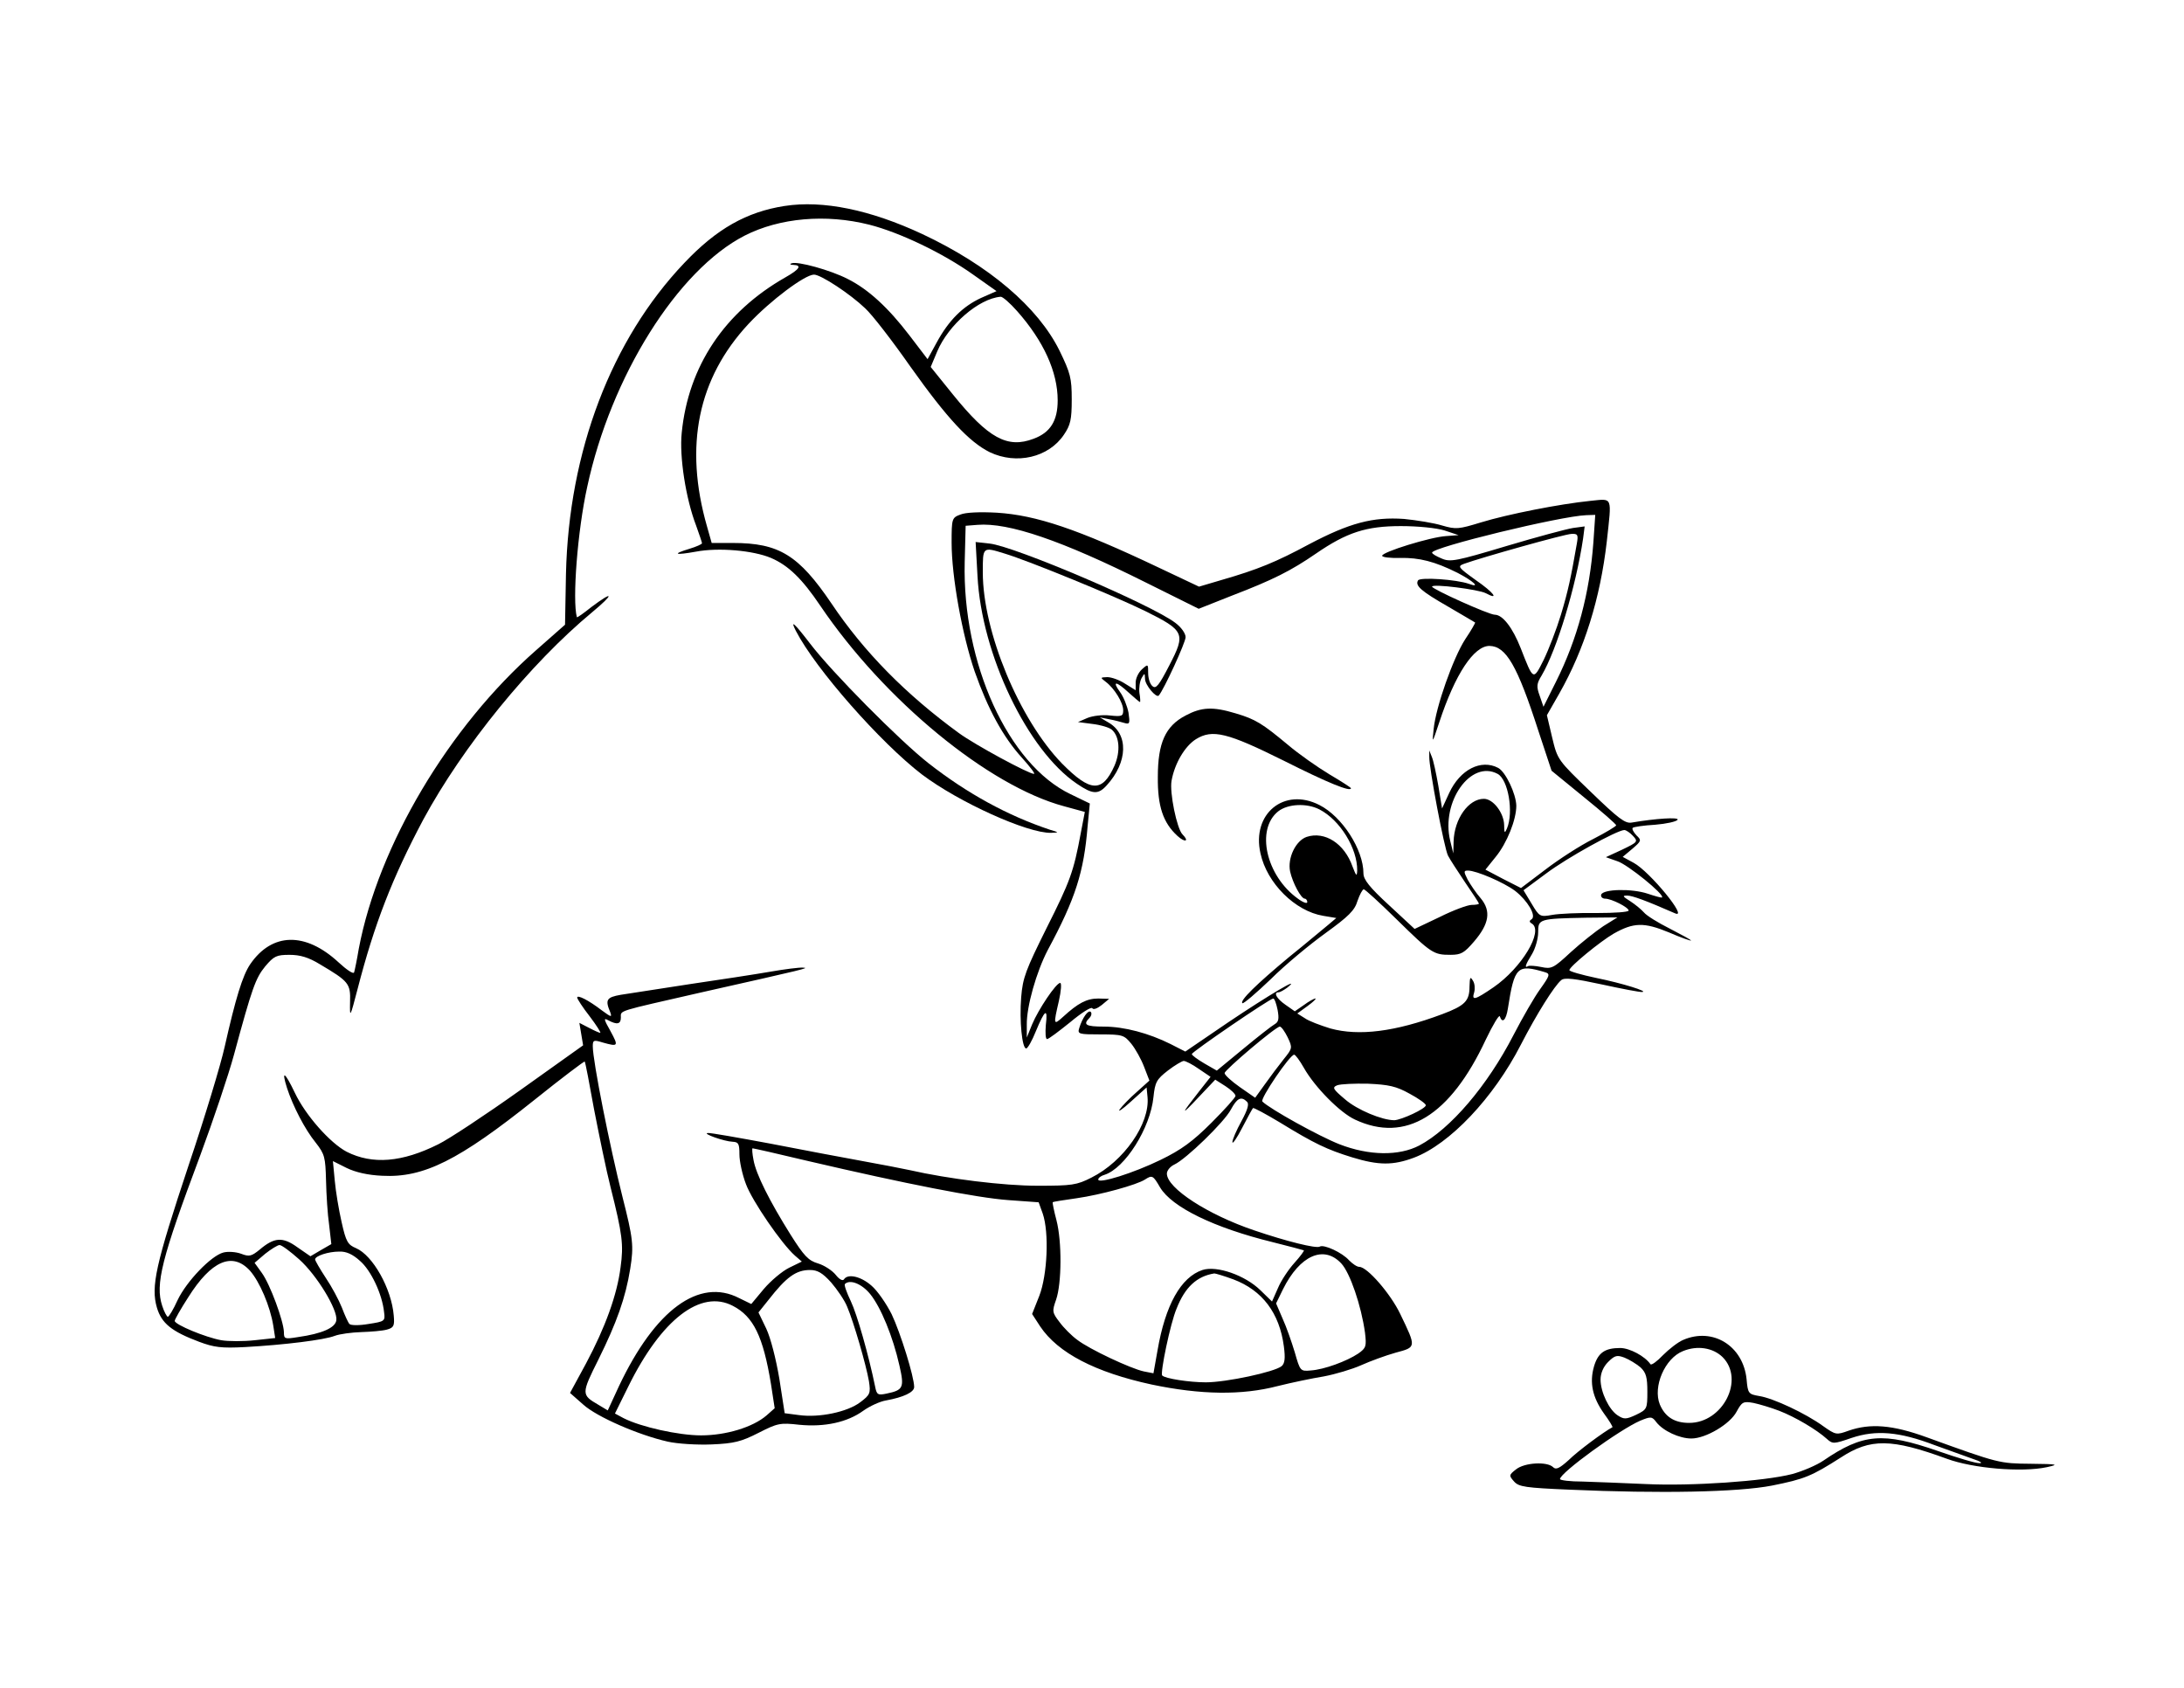 <?xml version="1.0" standalone="no"?>
<!DOCTYPE svg PUBLIC "-//W3C//DTD SVG 20010904//EN"
 "http://www.w3.org/TR/2001/REC-SVG-20010904/DTD/svg10.dtd">
<svg version="1.0" xmlns="http://www.w3.org/2000/svg"
 width="700pt" height="541pt" viewBox="0 0 700 541"
 preserveAspectRatio="xMidYMid meet">
<g transform="translate(0,541) scale(0.1,-0.1)"
fill="#000000" stroke="none">
<path d="M2515 4750 c-122 -19 -218 -73 -322 -183 -234 -246 -370 -604 -379
-996 l-3 -163 -93 -82 c-280 -246 -505 -625 -568 -956 -6 -36 -13 -70 -15 -76
-2 -7 -24 8 -50 32 -106 98 -213 96 -283 -6 -25 -37 -47 -110 -82 -265 -12
-55 -64 -227 -116 -381 -105 -316 -121 -387 -101 -455 15 -50 47 -76 135 -109
48 -18 72 -21 147 -17 127 7 255 23 288 36 16 6 54 11 85 12 31 1 68 4 82 8
22 6 25 12 22 45 -7 86 -67 193 -121 216 -26 11 -32 20 -46 83 -9 39 -19 99
-22 133 l-6 63 44 -22 c29 -14 68 -23 114 -25 133 -7 245 49 489 244 86 69
159 124 160 122 2 -1 15 -70 30 -153 16 -82 39 -195 53 -250 38 -151 42 -184
32 -256 -11 -88 -49 -193 -111 -309 l-51 -94 42 -37 c44 -40 178 -98 271 -119
31 -7 94 -11 141 -9 72 3 95 9 150 37 61 31 69 33 131 26 81 -8 154 8 205 45
21 15 54 30 73 33 55 10 90 26 90 43 0 33 -44 174 -72 233 -17 34 -46 76 -65
92 -34 30 -76 39 -88 20 -4 -6 -15 0 -26 14 -11 14 -37 31 -57 37 -31 9 -45
24 -88 92 -67 107 -111 194 -119 240 -4 20 -5 37 -3 37 3 0 83 -18 179 -41
313 -73 542 -118 641 -125 l97 -7 13 -36 c21 -61 15 -197 -11 -264 l-23 -58
26 -40 c57 -85 177 -147 357 -186 157 -33 289 -35 404 -5 44 11 111 25 148 31
37 7 91 23 120 36 29 13 78 31 110 40 67 18 67 16 15 124 -31 65 -106 151
-131 151 -8 0 -22 10 -33 21 -22 25 -81 52 -94 44 -11 -7 -107 17 -210 52
-148 50 -280 135 -280 182 0 10 11 23 24 29 37 17 160 136 181 176 20 37 33
44 52 25 7 -7 2 -25 -18 -62 -16 -29 -29 -59 -29 -67 0 -8 14 12 31 45 17 33
33 62 35 64 2 2 41 -19 86 -46 111 -68 151 -87 232 -112 85 -26 131 -26 198
-1 114 43 255 191 343 363 50 97 107 188 129 206 10 9 43 5 131 -14 64 -14
122 -25 128 -24 23 1 -63 28 -147 45 -47 10 -86 21 -86 25 0 11 99 92 142 117
64 36 97 37 177 4 39 -17 71 -28 71 -26 0 2 -31 19 -68 38 -38 19 -75 42 -83
52 -8 9 -27 25 -44 36 -24 15 -26 18 -10 18 17 0 60 -16 154 -57 44 -19 -81
134 -133 162 l-35 19 31 26 c29 25 30 27 13 43 -9 10 -15 20 -12 24 3 3 36 8
72 10 36 3 68 10 72 16 5 9 -71 4 -147 -9 -21 -4 -43 13 -131 98 -106 102
-107 103 -124 174 l-17 72 40 70 c80 141 131 304 152 487 16 147 20 137 -52
130 -99 -10 -266 -43 -351 -69 -72 -22 -80 -23 -125 -10 -26 8 -81 17 -122 21
-100 7 -175 -13 -304 -81 -106 -57 -164 -81 -282 -115 l-71 -21 -129 61 c-261
124 -393 168 -519 176 -54 3 -101 1 -117 -6 -27 -10 -28 -13 -28 -90 0 -109
34 -296 74 -413 42 -119 90 -209 152 -277 25 -28 43 -51 38 -51 -17 0 -189 93
-241 131 -170 124 -304 260 -408 415 -105 155 -168 194 -316 194 l-68 0 -15
53 c-74 258 -29 475 133 649 70 75 181 158 210 158 22 0 116 -62 164 -108 22
-20 87 -104 145 -187 118 -166 188 -241 254 -274 86 -41 189 -17 238 56 21 31
25 48 25 113 0 68 -4 84 -39 156 -69 140 -227 274 -440 374 -167 78 -319 109
-441 90z m271 -60 c98 -25 236 -91 333 -160 l75 -53 -50 -22 c-58 -27 -103
-71 -142 -143 l-29 -53 -58 76 c-68 89 -132 148 -198 181 -54 28 -162 58 -180
50 -7 -2 -4 -5 6 -5 28 -1 20 -14 -26 -40 -195 -111 -311 -285 -332 -498 -8
-76 13 -211 46 -297 10 -28 19 -54 19 -57 0 -3 -18 -11 -41 -18 -56 -17 -46
-21 21 -9 73 14 184 4 241 -20 56 -24 100 -67 158 -153 205 -303 539 -578 782
-643 l66 -18 -13 -68 c-23 -124 -34 -154 -110 -305 -66 -133 -76 -158 -81
-221 -6 -76 3 -164 16 -164 5 0 19 25 31 55 29 70 39 77 32 20 -2 -25 -1 -45
4 -45 5 0 38 25 74 54 36 30 67 50 71 45 3 -6 16 -1 30 10 l24 20 -35 1 c-37
0 -65 -15 -112 -58 -32 -29 -32 -27 -14 51 7 31 9 57 4 57 -13 0 -70 -85 -90
-133 l-17 -42 0 41 c-1 58 31 170 67 239 89 165 116 250 128 398 l7 72 -62 30
c-199 95 -347 419 -339 744 l3 116 38 3 c100 8 270 -50 540 -185 l169 -84 106
42 c133 51 190 80 270 135 99 68 161 88 272 88 55 0 114 -6 140 -14 l45 -15
-40 -3 c-50 -3 -205 -51 -205 -63 0 -5 26 -8 58 -7 61 1 110 -11 184 -48 50
-26 76 -50 36 -35 -40 14 -156 22 -163 11 -10 -17 9 -34 98 -85 45 -26 83 -49
85 -50 1 -1 -13 -26 -32 -54 -38 -59 -94 -216 -101 -288 -5 -47 -5 -47 18 22
51 155 111 245 161 245 53 -1 89 -62 157 -273 l42 -127 104 -85 c57 -46 104
-87 103 -90 0 -3 -33 -23 -74 -44 -42 -21 -110 -65 -153 -98 l-78 -59 -57 29
-57 30 33 41 c36 44 66 119 66 164 -1 38 -34 108 -58 121 -55 29 -122 -5 -157
-80 l-23 -50 -12 73 c-7 40 -16 82 -21 93 l-8 20 0 -20 c-1 -35 48 -294 60
-317 6 -12 31 -50 55 -86 24 -35 44 -65 44 -68 0 -2 -10 -4 -23 -4 -13 0 -59
-17 -103 -39 l-80 -38 -82 76 c-62 57 -82 82 -82 102 0 76 -68 182 -141 219
-113 58 -218 -28 -189 -155 21 -96 111 -185 201 -200 l42 -7 -26 -22 c-14 -11
-69 -58 -124 -102 -107 -89 -160 -141 -151 -149 3 -3 44 32 91 77 46 46 126
112 176 148 73 53 93 72 102 103 7 20 16 37 20 37 4 0 51 -43 105 -96 112
-110 119 -114 173 -114 34 0 44 6 75 42 49 57 56 98 22 139 -15 17 -33 44 -42
60 -13 26 -13 29 1 29 27 0 115 -38 151 -65 40 -31 69 -80 53 -91 -8 -5 -8 -9
1 -14 38 -24 -33 -142 -123 -204 -60 -41 -71 -44 -62 -16 3 11 2 28 -4 37 -9
15 -10 11 -11 -19 0 -46 -15 -61 -87 -88 -152 -57 -268 -71 -359 -46 -32 10
-70 24 -82 33 l-24 15 33 24 c18 13 29 24 25 24 -4 0 -21 -9 -37 -21 l-29 -20
-30 21 c-29 20 -39 40 -22 40 5 0 17 7 28 15 50 41 -61 -25 -189 -111 l-138
-94 -47 24 c-70 35 -149 56 -214 56 -58 0 -68 6 -46 28 6 6 8 15 4 19 -8 8
-27 -19 -37 -52 -6 -19 -1 -20 68 -20 71 0 76 -2 99 -30 13 -16 32 -50 41 -74
l17 -44 -40 -36 c-23 -20 -47 -45 -55 -56 -8 -11 9 0 36 25 l50 45 3 -31 c8
-85 -76 -206 -180 -258 -47 -24 -63 -26 -172 -26 -110 0 -287 22 -410 50 -23
5 -90 18 -151 29 -60 11 -194 36 -296 56 -102 19 -192 35 -200 34 -21 -1 52
-27 79 -28 19 -1 22 -6 22 -41 0 -21 9 -64 21 -95 20 -54 114 -191 157 -229
l22 -19 -41 -20 c-22 -11 -58 -41 -81 -68 l-40 -48 -39 19 c-128 66 -269 -37
-385 -282 l-36 -78 -30 18 c-55 32 -55 35 0 145 59 119 87 198 102 291 12 74
9 97 -25 231 -40 159 -95 434 -95 482 0 20 3 21 32 12 50 -14 51 -12 25 36
-22 39 -23 44 -7 35 28 -15 40 -12 40 9 0 24 -16 18 255 80 338 76 351 79 329
80 -12 1 -59 -5 -105 -13 -46 -8 -163 -26 -259 -40 -96 -15 -195 -30 -220 -34
-46 -8 -51 -16 -34 -56 6 -17 3 -16 -27 6 -43 33 -79 51 -79 41 0 -4 18 -32
40 -60 22 -29 37 -53 34 -53 -3 0 -19 7 -36 16 l-31 16 6 -36 6 -36 -202 -144
c-111 -79 -229 -157 -262 -173 -116 -58 -211 -66 -294 -24 -53 28 -132 117
-166 189 -32 67 -44 75 -25 15 19 -58 57 -132 92 -175 29 -37 31 -47 33 -121
1 -45 5 -109 10 -143 l7 -61 -33 -19 -34 -20 -42 29 c-47 34 -74 32 -121 -8
-26 -21 -33 -23 -59 -13 -16 6 -42 8 -57 4 -39 -10 -118 -92 -147 -153 -13
-29 -27 -52 -31 -53 -3 0 -12 16 -18 35 -23 69 -2 152 121 480 43 116 92 262
109 325 58 214 69 245 100 283 28 33 36 37 78 37 34 0 61 -8 97 -30 93 -55 99
-62 97 -121 -1 -53 0 -51 24 41 54 209 111 356 211 544 126 233 342 499 541
664 71 59 70 71 -2 17 -25 -20 -46 -35 -47 -33 -15 55 2 277 33 417 76 355
290 696 505 806 112 57 260 70 399 35z m474 -277 c85 -96 130 -195 130 -286 0
-65 -23 -103 -77 -123 -84 -32 -145 1 -259 142 l-71 88 21 50 c36 85 133 169
203 175 6 1 30 -20 53 -46z m1847 -741 c-12 -163 -51 -309 -120 -447 l-40 -80
-12 35 c-11 30 -10 39 6 65 49 83 110 285 133 439 l5 39 -37 -5 c-20 -3 -117
-29 -214 -58 -160 -48 -180 -52 -207 -40 -17 7 -31 15 -31 19 0 17 411 117
494 120 l29 1 -6 -88z m-53 -4 c-19 -109 -28 -152 -51 -228 -14 -46 -39 -111
-55 -144 -34 -68 -33 -68 -74 37 -26 66 -58 107 -83 107 -19 0 -201 82 -201
90 0 10 149 -9 172 -21 45 -24 26 2 -32 42 -57 41 -59 44 -38 52 55 20 325 96
345 96 20 1 22 -3 17 -31z m-254 -738 c34 -18 52 -123 30 -175 -7 -17 -9 -15
-9 11 -1 39 -35 84 -65 84 -49 0 -95 -64 -97 -137 l-1 -38 -10 41 c-30 124 66
260 152 214z m-571 -114 c66 -34 122 -125 121 -196 -1 -20 -3 -18 -15 13 -26
74 -89 114 -147 95 -35 -12 -62 -68 -53 -111 8 -36 35 -87 47 -87 4 0 8 -5 8
-11 0 -6 -14 -1 -30 11 -102 73 -136 222 -63 280 31 24 91 27 132 6z m1005
-85 c17 -18 15 -20 -35 -44 l-52 -24 37 -13 c32 -10 152 -107 143 -116 -1 -2
-22 4 -46 12 -51 17 -142 15 -149 -3 -2 -7 4 -13 13 -13 20 0 75 -28 75 -38 0
-5 -46 -8 -102 -8 -57 1 -121 -2 -143 -6 -39 -7 -41 -6 -66 36 l-26 43 73 54
c68 51 226 138 250 139 6 0 19 -9 28 -19z m-95 -289 c-24 -16 -71 -53 -104
-83 -56 -52 -62 -55 -95 -48 -19 4 -38 5 -42 3 -13 -8 -9 4 12 38 11 18 20 50
20 70 0 43 2 44 154 47 l100 1 -45 -28z m-186 -148 c16 -5 14 -11 -16 -53 -19
-26 -57 -92 -86 -148 -84 -163 -202 -301 -302 -354 -65 -34 -161 -33 -256 4
-64 25 -223 113 -247 137 -8 8 88 150 102 150 4 0 18 -19 31 -42 35 -62 116
-144 164 -166 162 -76 305 12 419 256 23 48 43 81 45 75 8 -24 20 -13 26 25
21 135 30 143 120 116z m-858 -121 c5 -28 3 -38 -9 -45 -9 -5 -54 -40 -101
-79 l-85 -70 -40 23 c-22 13 -40 26 -40 30 0 7 250 178 261 178 4 0 10 -17 14
-37z m32 -87 c16 -34 16 -35 -13 -71 -16 -20 -43 -56 -60 -80 l-31 -43 -49 34
c-27 19 -49 39 -49 45 0 10 164 149 177 149 5 0 16 -16 25 -34z m-284 -102
l37 -25 -37 -47 c-59 -75 -60 -81 -2 -19 l54 57 33 -21 c17 -11 32 -25 32 -31
0 -5 -35 -44 -77 -86 -60 -60 -97 -87 -163 -119 -86 -42 -200 -78 -200 -63 0
5 9 12 20 15 66 21 147 150 157 249 5 48 10 57 46 85 22 17 46 31 51 31 6 0
28 -11 49 -26z m675 -79 c28 -15 52 -32 52 -37 0 -11 -78 -47 -101 -48 -39 0
-119 33 -158 67 -39 33 -42 38 -25 45 11 4 55 6 99 5 66 -3 90 -8 133 -32z
m-800 -300 c38 -64 174 -130 362 -176 52 -13 97 -25 99 -26 2 -1 -11 -19 -30
-40 -19 -21 -43 -57 -53 -81 l-19 -43 -37 36 c-49 48 -140 80 -186 65 -69 -23
-119 -112 -144 -258 l-13 -73 -31 6 c-42 9 -174 71 -213 101 -18 13 -44 39
-57 57 -24 31 -24 35 -11 72 18 52 19 186 1 255 -8 30 -13 56 -12 57 1 2 36 7
77 13 77 11 193 43 219 60 23 15 26 13 48 -25z m-2759 -231 c57 -51 124 -162
119 -195 -3 -24 -45 -43 -123 -54 -43 -7 -45 -6 -45 16 -1 35 -44 153 -71 190
l-23 32 34 29 c19 15 40 28 46 28 7 0 35 -21 63 -46z m195 -5 c35 -30 71 -106
77 -164 4 -29 2 -30 -50 -38 -29 -5 -56 -5 -61 0 -4 4 -15 28 -24 52 -10 25
-33 68 -52 96 -19 29 -34 55 -34 59 0 11 42 25 77 25 22 1 43 -8 67 -30z
m3145 -8 c28 -30 64 -135 76 -222 5 -43 4 -49 -22 -67 -36 -24 -108 -51 -152
-54 -33 -3 -34 -2 -51 58 -10 33 -27 82 -39 108 l-21 49 22 45 c54 109 131
143 187 83z m-3498 -23 c31 -35 65 -114 75 -177 l6 -39 -65 -7 c-36 -4 -85 -4
-108 0 -50 9 -149 50 -149 62 0 4 19 38 43 75 74 118 142 147 198 86z m1863
-38 c19 -22 43 -57 51 -77 21 -49 61 -187 70 -239 6 -39 4 -44 -28 -68 -41
-31 -131 -50 -196 -41 l-46 6 -17 110 c-11 65 -28 131 -42 161 l-25 52 32 40
c57 73 88 96 133 96 24 0 40 -9 68 -40z m1289 10 c93 -35 148 -108 162 -215 5
-38 3 -54 -7 -63 -23 -19 -178 -52 -243 -52 -53 0 -131 12 -140 22 -7 7 26
167 46 214 27 69 65 104 121 113 4 0 31 -8 61 -19z m-1164 -47 c34 -42 73
-136 94 -230 16 -70 12 -78 -41 -89 -28 -6 -32 -4 -37 22 -21 102 -58 232 -78
274 -13 27 -22 52 -19 55 16 16 54 1 81 -32z m-440 -38 c66 -34 97 -98 122
-250 l12 -78 -26 -23 c-44 -38 -130 -64 -210 -64 -72 0 -193 27 -248 55 l-28
15 43 87 c106 215 232 312 335 258z"/>
<path d="M3133 3564 c13 -251 160 -559 319 -666 50 -34 68 -35 95 -5 68 74 71
165 5 202 l-27 16 30 -6 c17 -3 39 -9 49 -12 17 -5 18 -1 13 33 -4 21 -16 51
-27 66 -27 37 -13 36 28 -2 18 -16 34 -30 36 -30 1 0 1 13 -2 29 -2 16 1 37 7
48 10 17 10 17 11 -3 0 -19 36 -62 44 -53 16 18 86 170 86 187 0 12 -14 32
-33 46 -76 58 -514 245 -595 254 l-45 5 6 -109z m87 72 c79 -24 352 -136 450
-184 127 -63 131 -72 78 -174 -33 -64 -43 -77 -54 -67 -8 6 -14 25 -14 42 0
29 0 30 -20 12 -11 -10 -20 -29 -20 -42 l0 -25 -34 21 c-18 12 -44 21 -57 21
-23 -1 -23 -1 -5 -15 28 -21 56 -67 56 -91 0 -19 -4 -21 -42 -17 -24 3 -56 -1
-73 -8 l-30 -13 46 -6 c26 -3 53 -11 62 -18 25 -21 29 -70 9 -116 -39 -87 -77
-85 -168 7 -137 141 -254 422 -254 613 0 82 -1 82 70 60z"/>
<path d="M2551 3388 c63 -122 271 -358 404 -460 118 -89 339 -189 414 -187 26
1 26 1 -4 10 -135 45 -265 116 -389 213 -93 73 -310 292 -380 384 -49 64 -65
79 -45 40z"/>
<path d="M3800 3117 c-65 -34 -89 -88 -89 -197 -1 -94 17 -147 63 -189 24 -22
39 -18 16 5 -18 18 -42 135 -35 172 10 56 43 111 78 133 53 33 101 21 282 -69
141 -71 215 -101 215 -88 0 2 -31 22 -70 45 -38 23 -98 65 -132 94 -83 69
-104 82 -168 101 -73 22 -109 20 -160 -7z"/>
<path d="M5395 1116 c-17 -7 -46 -30 -65 -49 -19 -20 -37 -33 -40 -29 -18 26
-67 52 -97 52 -49 0 -71 -15 -84 -59 -15 -52 -5 -99 32 -151 17 -23 29 -43 27
-44 -27 -14 -112 -77 -140 -105 -30 -27 -41 -32 -50 -23 -19 19 -92 15 -119
-7 -23 -18 -23 -20 -6 -39 15 -17 37 -20 177 -26 293 -13 540 -8 649 13 105
21 127 30 221 90 95 62 162 61 340 -4 84 -31 240 -44 320 -27 41 9 36 10 -51
11 -101 1 -102 1 -334 85 -110 40 -181 45 -250 21 -39 -14 -41 -14 -82 15 -55
40 -159 89 -204 96 -35 6 -37 8 -41 54 -11 107 -108 167 -203 126z m126 -55
c72 -72 1 -211 -107 -211 -47 0 -77 19 -94 59 -23 57 16 148 74 171 46 19 96
11 127 -19z m-263 -33 c18 -17 22 -32 22 -78 0 -55 -1 -57 -36 -74 -32 -15
-39 -15 -59 -2 -28 18 -55 75 -55 115 0 20 9 41 24 56 22 22 29 23 53 14 15
-6 38 -20 51 -31z m444 -139 c52 -20 121 -61 153 -90 19 -17 22 -17 80 3 78
26 152 20 265 -23 47 -17 103 -37 125 -45 22 -7 31 -13 20 -13 -11 -1 -71 17
-134 39 -176 61 -240 56 -367 -31 -22 -15 -67 -34 -100 -43 -89 -23 -322 -39
-469 -32 -71 3 -163 7 -202 8 -40 0 -73 4 -73 8 0 20 192 159 257 187 34 14
38 14 52 -5 22 -28 74 -52 112 -52 46 0 124 46 145 86 17 31 21 34 54 28 19
-4 56 -15 82 -25z"/>
</g>
</svg>
